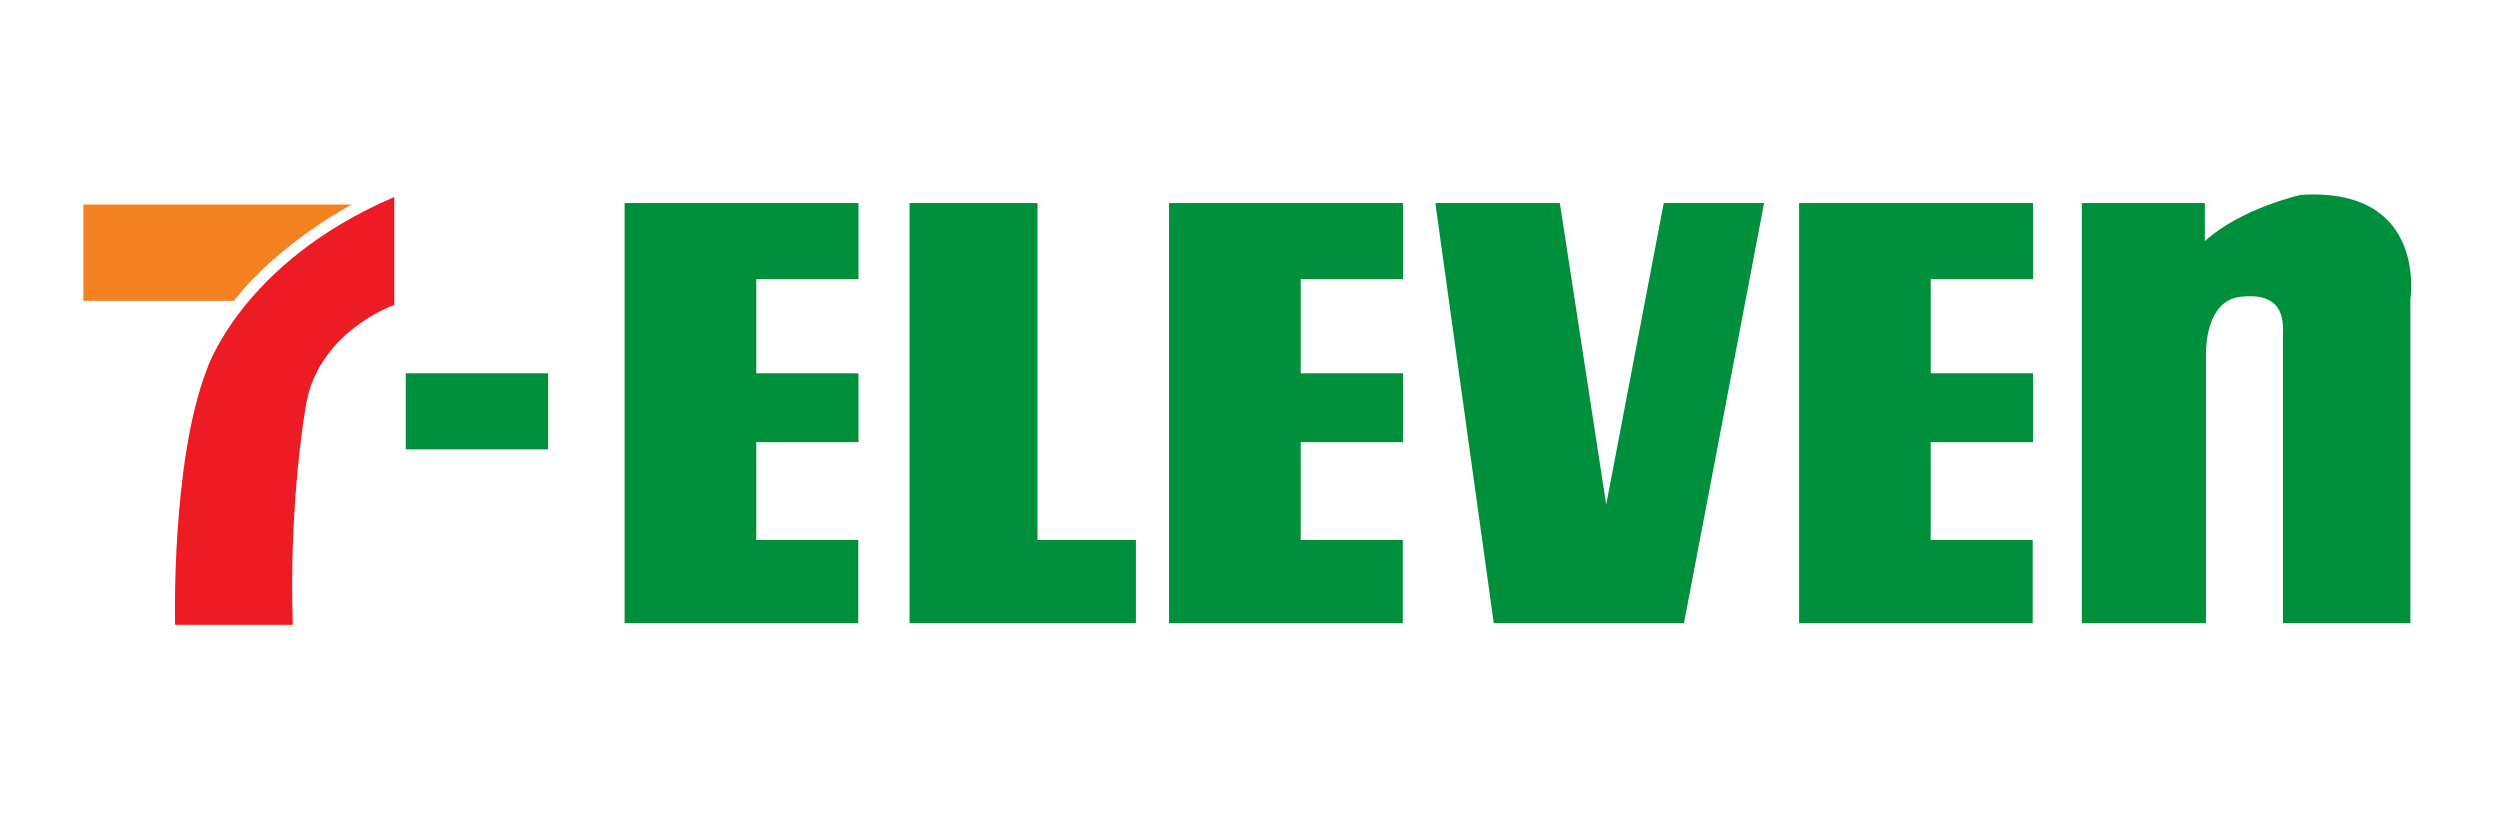 <svg width="90" height="30" viewBox="0 0 90 30" fill="none" xmlns="http://www.w3.org/2000/svg">
<g clip-path="url(#clip0_717_3465)">
<path d="M8.35 10.831H3V7.363H12.662C12.662 7.363 10.001 8.775 8.426 10.831H8.35Z" fill="#F58220"/>
<path d="M14.194 7.088V10.978C14.194 10.978 11.359 11.955 10.989 14.744C10.989 14.744 10.395 18.118 10.54 22.494H6.303C6.303 22.494 6.156 16.653 7.437 13.326C7.437 13.326 8.671 9.462 14.194 7.09V7.088Z" fill="#ED1C24"/>
<path d="M19.732 13.438H14.607V16.178H19.732V13.438Z" fill="#00903B"/>
<path d="M22.486 7.31V22.433H30.898V19.438H27.226V15.917H30.906V13.438H27.226V10.048H30.906V7.31H22.486Z" fill="#00903B"/>
<path d="M42.086 7.31V22.433H50.501V19.438H46.825V15.917H50.509V13.438H46.825V10.048H50.509V7.31H42.086Z" fill="#00903B"/>
<path d="M64.768 7.31V22.433H73.178V19.438H69.505V15.917H73.19V13.438H69.505V10.048H73.19V7.31H64.768Z" fill="#00903B"/>
<path d="M32.743 7.31V22.433H40.893V19.438H37.35V7.31H32.743Z" fill="#00903B"/>
<path d="M51.672 7.31L53.775 22.433H60.623L63.508 7.31H59.895L57.823 18.163L56.155 7.31H51.672Z" fill="#00903B"/>
<path d="M86.774 22.433V10.78C86.774 10.78 87.412 6.723 82.825 7.016C82.825 7.016 80.654 7.506 79.375 8.681V7.31H74.946V22.433H79.418V12.684C79.418 12.684 79.375 10.831 80.653 10.684C81.938 10.54 82.235 11.17 82.186 12.051V22.433H86.773H86.774Z" fill="#00903B"/>
</g>
<defs>
<clipPath id="clip0_717_3465">
<rect width="84" height="16" fill="white" transform="translate(3 7)"/>
</clipPath>
</defs>
</svg>
